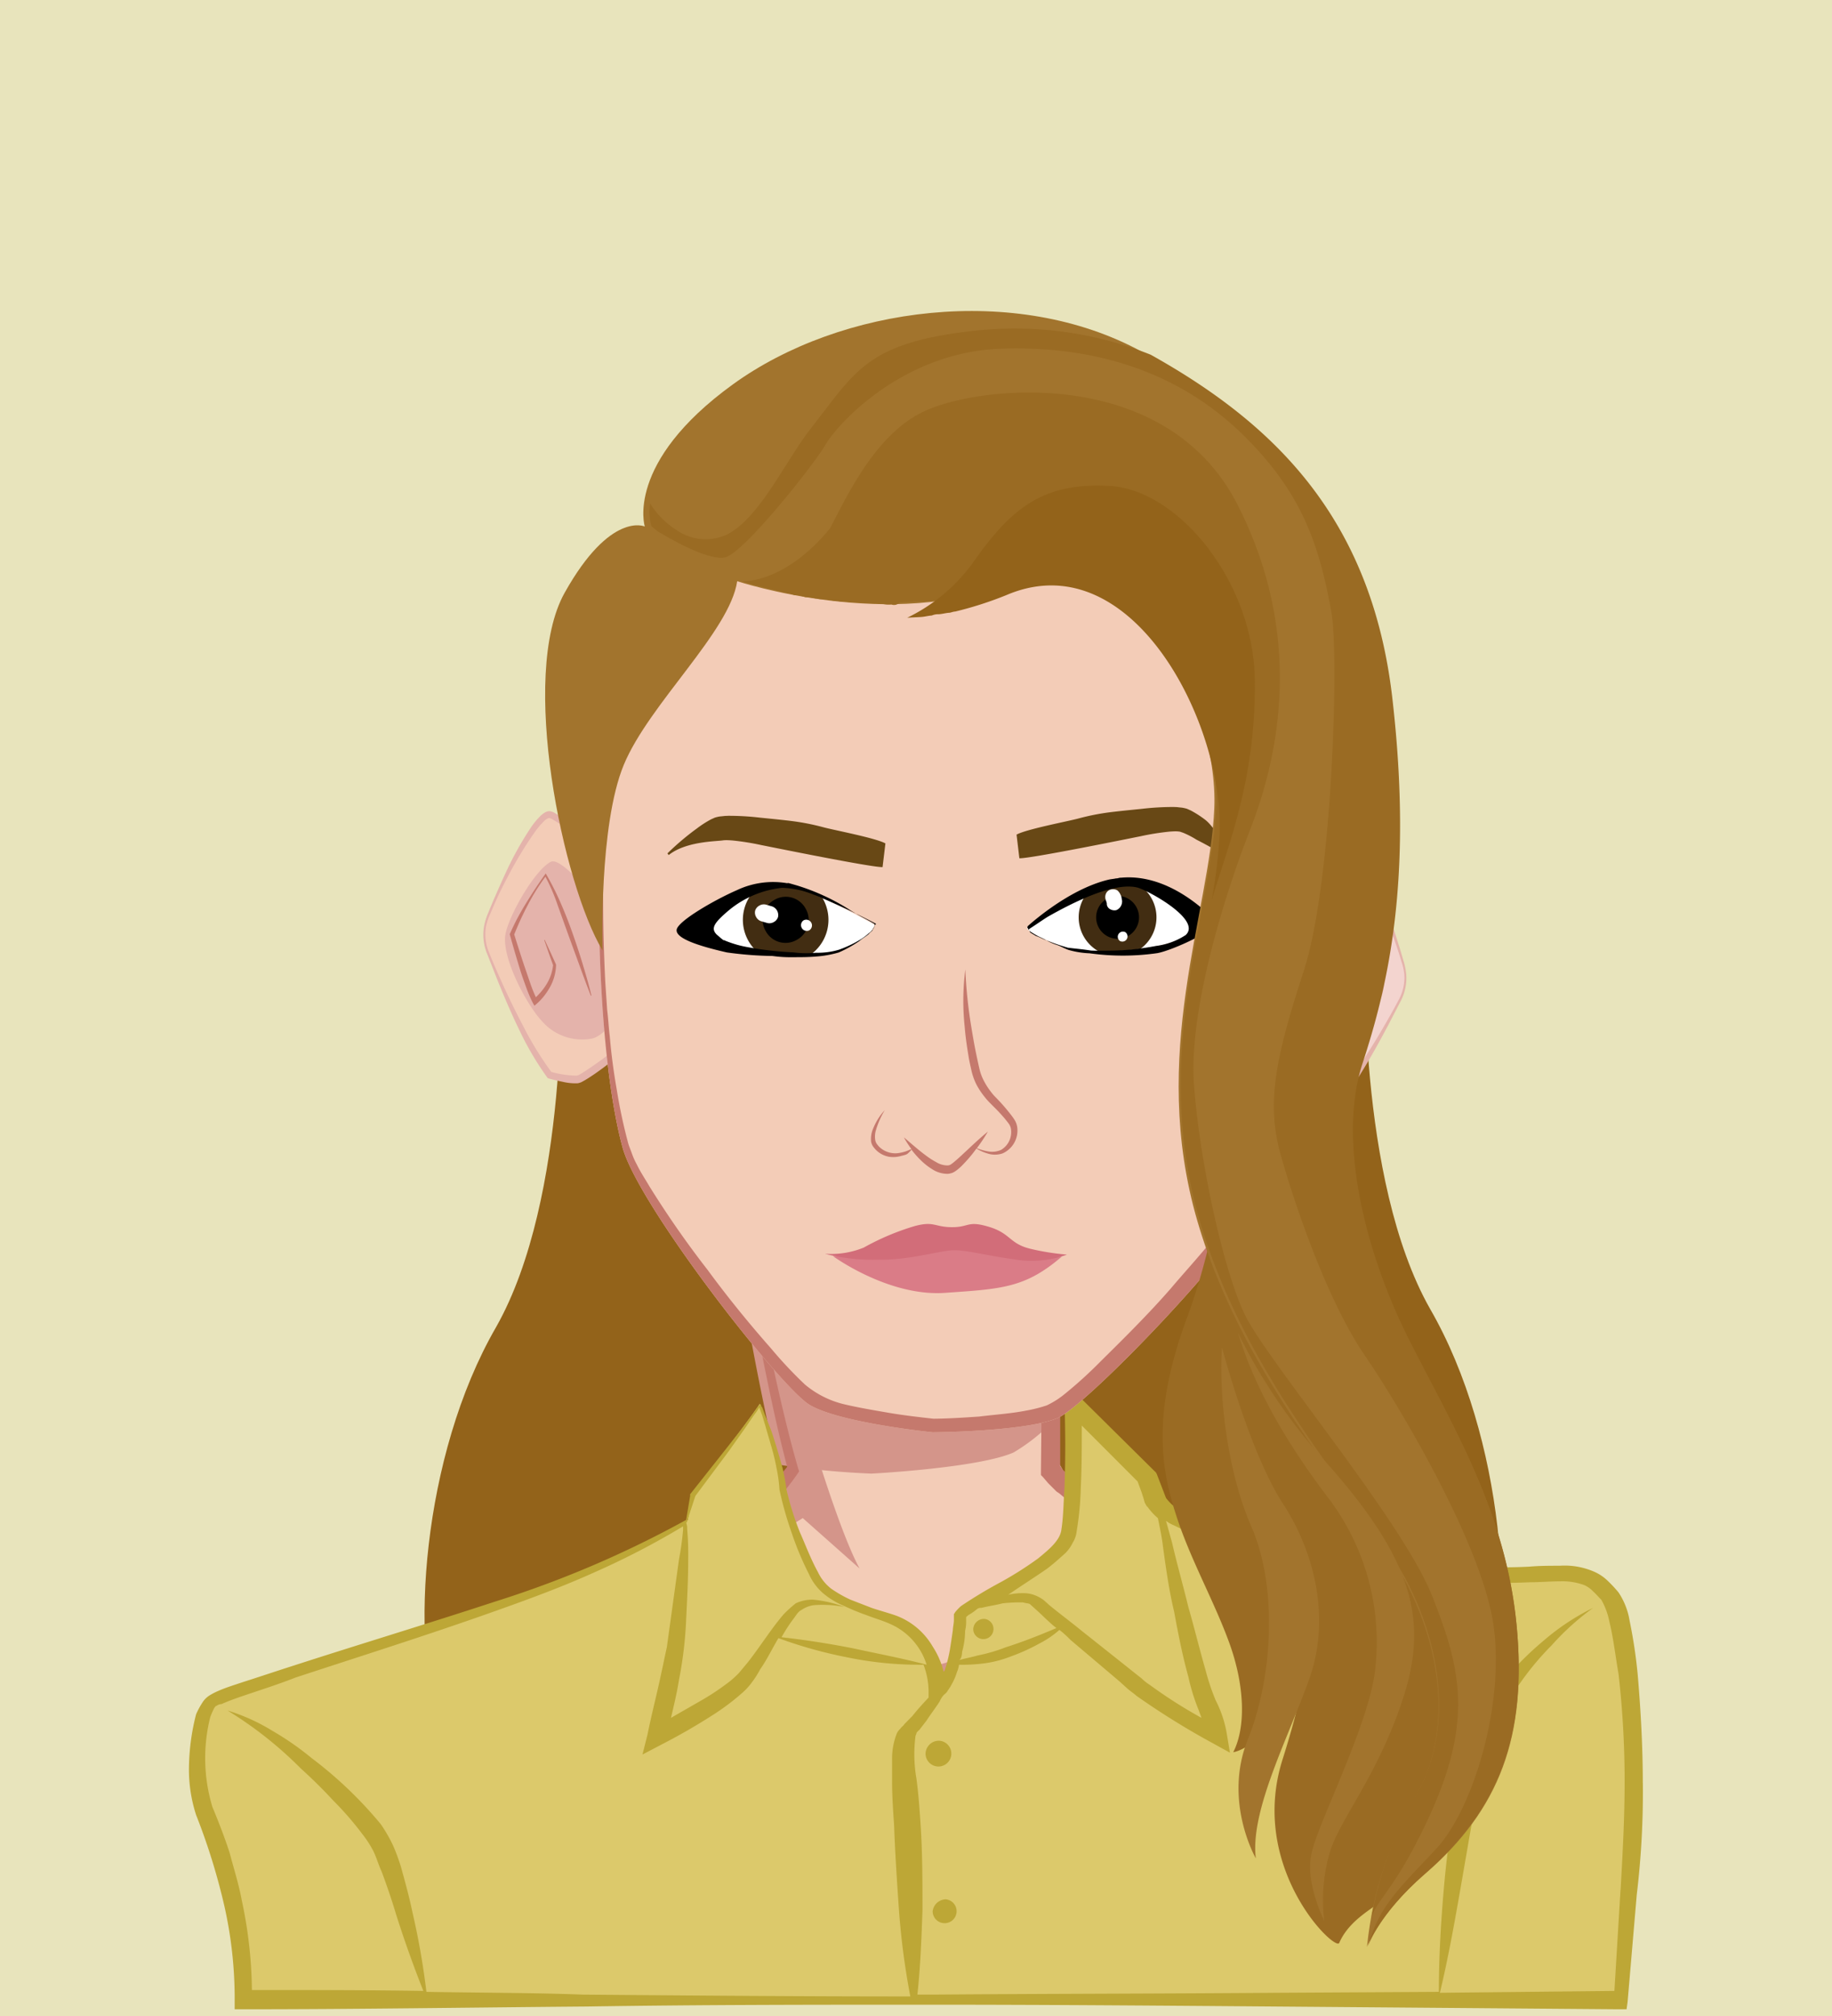 <svg id="maryam" xmlns="http://www.w3.org/2000/svg" width="200" height="220" viewBox="0 0 200 220">
  <g id="svga-group-backs-single">
    <path id="SvgjsPath6550" d="M0,0H200V220H0Z" fill="#e8e4bc"/>
  </g>
  <g id="svga-group-humanwrap-move" transform="translate(20.634 36.572)">
    <g id="svga-group-humanwrap" transform="translate(0 0)">
      <g id="svga-group-hair-back-move" transform="translate(144.504 159.053) rotate(177)">
        <g id="svga-group-hair-back" transform="translate(0 0)">
          <path id="SvgjsPath6229" d="M21.788,0S6.139,1.2,2.4,9.6s-3.552,29.094,3.84,43.591c7.3,14.6,4.992,39.892,4.992,39.892,10.176,20,53.472,3.9,52.992-9.9S44.54,31.394,38.4,21.3,24.86.2,24.86.2L21.788,0Z" fill="#93631a"/>
        </g>
      </g>
      <g id="svga-group-hair-back-move-2" data-name="svga-group-hair-back-move" transform="translate(29.87 58.724) rotate(3)">
        <g id="svga-group-hair-back-2" data-name="svga-group-hair-back" transform="translate(0 0)">
          <path id="SvgjsPath6229-2" data-name="SvgjsPath6229" d="M21.788,102.47s-15.648-1.2-19.392-9.6-3.552-29.094,3.84-43.591c7.3-14.6,4.992-39.892,4.992-39.892,10.176-20,53.472-3.9,52.992,9.9S44.54,71.076,38.4,81.174s-13.536,21.1-13.536,21.1l-3.072.2Z" fill="#93631a"/>
        </g>
      </g>
      <g id="svga-group-humanbody-back" transform="translate(10.834 63.994)">
        <path id="SvgjsPath3590" d="M77.8,105.9s4.8,37.7,10,55.8c0,0-6.4,8.8-14.5,11.9-28.7,11.2-35,11.2-39.6,15.2-2.4,2.1.2,11.1,1.8,17.2a83.315,83.315,0,0,1,1.7,13.2H169.4s1.6-33-.6-39.8-7.1-2.9-21.9-4.5-28.7-10.3-31-13.2l.3-60-38.4,4.2Z" transform="translate(-32.727 -101.7)" fill="#f3ccb7"/>
      </g>
      <g id="svga-group-chinshadow-single" transform="translate(55.606 68.439)">
        <path id="SvgjsPath5549" d="M86.1,156.4a92.038,92.038,0,0,0,10.3,1s11.6-.6,15.5-2.3a20.482,20.482,0,0,0,3.7-2.8l.3-50.7-38.4,4.2S81.5,137.2,86.1,156.4Z" transform="translate(-77.5 -101.6)" fill="#d4958a"/>
      </g>
      <g id="svga-group-humanbody-front" transform="translate(10.091 63.194)">
        <path id="SvgjsPath3591" d="M72.1,183.1s14.6-.2,20.4,2.6c5.8,2.9,12.7,2.4,16.1-1s21.6-7,21.6-7-19.7,1.9-25,4.6-22.3-2.8-33.1.8Z" transform="translate(-31.985 -100.9)" fill="#d4958a"/>
        <path id="SvgjsPath3592" d="M74.2,173.2c6.7-1.3,14.7-6.4,14.7-6.4l6.2,5.5c-4.3-7.9-12.7-41.1-12.7-41.1l-.7.7a295.669,295.669,0,0,0,6.1,29.7s-6,8.2-13.6,11.6Z" transform="translate(-31.985 -100.9)" fill="#d4958a"/>
        <path id="SvgjsPath3593" d="M170.7,188.5c-.1-2.1-.2-4.1-.4-6.2a19.848,19.848,0,0,0-.6-3.2c-.2-.5-.4-1-.6-1.6a6.528,6.528,0,0,0-1-1.5,3.269,3.269,0,0,0-1.5-1.1,11.505,11.505,0,0,0-1.7-.6,17.745,17.745,0,0,0-3.2-.2c-2.1,0-4.1.1-6.1.1s-4-.1-6-.2-4-.4-6-.7c-1-.2-2-.4-2.9-.6l-1.5-.4c-.5-.1-1-.3-1.4-.4a66.742,66.742,0,0,1-11.2-4.4l-1.3-.7-1.3-.7a9.129,9.129,0,0,1-1.3-.8c-.4-.3-.9-.5-1.3-.8a14.8,14.8,0,0,0-1.3-.8l-1.2-.9-.6-.5-.3-.2-.3-.2c-.2-.2-.4-.3-.5-.5l-.2-.3V116.5l-.1-15v-.6l-.6.1c-6.4.8-12.9,1.5-19.3,2.3l-19.1,2.3v.5l.1.4.1.9.2,1.8c.1,1.2.3,2.3.4,3.5l.9,7c.6,4.7,1.3,9.4,2.1,14,.8,4.7,1.5,9.3,2.5,14,.9,4.5,1.8,9,3,13.5a44.823,44.823,0,0,1-3.6,4,52.964,52.964,0,0,1-4.3,3.8,29.7,29.7,0,0,1-4.8,3l-1.3.6c-.4.2-.9.3-1.3.5l-2.7,1c-7.2,2.7-14.5,5.3-21.8,7.7l-5.5,1.8a42.038,42.038,0,0,0-5.5,2.2c-.4.2-.9.5-1.3.7a10.144,10.144,0,0,0-1.3.9l-.6.5a2.407,2.407,0,0,0-.6.8,4.939,4.939,0,0,0-.5,1.6,10.728,10.728,0,0,0,0,3.1c.1,1,.3,2,.4,2.9.4,1.9.8,3.8,1.3,5.7l.8,2.8a22.912,22.912,0,0,1,.7,2.8,56.223,56.223,0,0,1,.9,5.7c.2,1.9.4,3.8.5,5.7v.8H170.1V219c.2-4.1.4-8.2.5-12.3s.2-8.2.2-12.3c0-1.8-.1-3.8-.1-5.9Zm-67.4,30.3H70.2l-16.5-.1-16-.1c-.1-1.8-.2-3.5-.4-5.3a57.712,57.712,0,0,0-.8-5.8c-.2-1-.4-1.9-.7-2.9l-.7-2.8a55.942,55.942,0,0,1-1.2-5.6,26.955,26.955,0,0,1-.4-2.8,12.178,12.178,0,0,1,0-2.7,3.582,3.582,0,0,1,.4-1.1,1.38,1.38,0,0,1,.3-.4l.5-.4a10.475,10.475,0,0,1,1.1-.8c.4-.2.8-.5,1.2-.7a48.133,48.133,0,0,1,5.3-2l5.5-1.8c7.3-2.4,14.6-5,21.8-7.8l2.7-1c.5-.2.9-.3,1.4-.5l1.4-.6a32.652,32.652,0,0,0,5-3.2,40.868,40.868,0,0,0,4.4-3.9,32.344,32.344,0,0,0,3.8-4.5l.2-.3-.1-.3c-1.3-4.5-2.3-9.1-3.3-13.7s-1.9-9.3-2.7-13.9-1.6-9.3-2.4-14l-2.2-13.9,19.3-1.8c6.2-.6,12.3-1.2,18.5-1.8l-.2,14.4-.2,15-.3,30v.4l.2.2.6.7.6.6.3.3.3.2.6.5c.4.3.9.6,1.3.9s.9.6,1.3.9.9.5,1.3.8.9.5,1.3.8l1.4.8,1.4.7c.5.2.9.5,1.4.7l1.4.7c1,.4,1.9.8,2.9,1.2s1.9.8,2.9,1.1l1.5.5a8.33,8.33,0,0,0,1.5.4c.5.1,1,.3,1.5.4l1.5.4c1,.3,2,.4,3,.6a61.729,61.729,0,0,0,6.2.8c2.1.2,4.1.2,6.2.2s4.1-.1,6.1-.1,4,.1,5,1.3a7.139,7.139,0,0,1,1.2,2.3,27.973,27.973,0,0,1,.6,2.8c.3,2,.4,4,.5,6s.1,4.1.2,6.1c.1,7.9-.1,15.8-.4,23.7-10.8.1-21.5.1-32.3.2H103.3Z" transform="translate(-31.985 -100.9)" fill="#c5796d"/>
        <path id="SvgjsPath3594" d="M150.7,219.2,147,198l-.4,21.2Z" transform="translate(-31.985 -100.9)" fill="#d4958a"/>
        <path id="SvgjsPath3595" d="M47.3,203.5s2.2,11.5,2.9,15.7h3.5Z" transform="translate(-31.985 -100.9)" fill="#d4958a"/>
      </g>
      <g id="svga-group-clothes-single" transform="translate(0 114.094)">
        <path id="SvgjsPath6425" d="M91.927,154.3c-1.442,2.2-7.43,9.9-7.43,9.9l-.444,2.8a95.347,95.347,0,0,1-15.526,7.3c-10.092,3.8-34.378,11-36.264,12.3s-2.107,8.6-1,11.8,4.325,10.4,4.325,20.8h150.6s1.109-13.9,1.22-18.9-.111-21.9-2.772-25.1c-2.551-3.2-4.88-2.2-12.421-2.2s-19.74-1.9-27.835-3.8-9.094-4.4-9.094-4.4l-1-2.6-8.1-8s.333,10.1-.444,14-11.755,8-11.866,9.2c-.554,7.1-2.218,8.2-2.218,8.2s-.222-6.3-5.878-8c-2.107-.7-6.21-2.1-7.43-3.9a38.321,38.321,0,0,1-3.992-10.9c-.222-2.4-2.44-8.5-2.44-8.5Z" transform="translate(-29.6 -151.8)" fill="#dcc96b"/>
        <path id="SvgjsPath6426" d="M188.311,195.7c0-3.9-.221-7.9-.554-11.8a54.2,54.2,0,0,0-.886-5.9,7.779,7.779,0,0,0-1.218-3.1,15.471,15.471,0,0,0-1.218-1.3,5.017,5.017,0,0,0-1.551-1,8.059,8.059,0,0,0-3.655-.6c-1.108,0-2.215,0-3.323.1-2.1.1-4.319.1-6.424,0a112.1,112.1,0,0,1-12.847-1.4c-4.209-.7-8.528-1.4-12.626-2.4a23.059,23.059,0,0,1-5.759-2.1,5.151,5.151,0,0,1-1.994-1.6l-1-2.6-.111-.2-.111-.1-8.085-8-1.883-1.9.111,2.5c.111,3.1.111,6.1,0,9.2-.111,1.5-.111,3.1-.332,4.5-.111,1.2-1.329,2.2-2.547,3.2a38.677,38.677,0,0,1-4.1,2.6,49.462,49.462,0,0,0-4.319,2.6,5.264,5.264,0,0,0-.665.7c0,.1-.111.1-.111.2v.6c0,.4-.111.8-.111,1.1-.111.8-.222,1.5-.332,2.2a15.991,15.991,0,0,1-.554,2.2c0,.1-.111.1-.111.2a9.084,9.084,0,0,0-1.218-2.8,7.745,7.745,0,0,0-4.1-3.4c-.886-.3-1.661-.5-2.547-.8l-2.326-.9a13.826,13.826,0,0,1-2.1-1.2,4.977,4.977,0,0,1-1.44-1.8c-.775-1.4-1.329-2.9-1.994-4.4a32.144,32.144,0,0,1-1.44-4.6,21.86,21.86,0,0,0-.443-2.4c-.222-.8-.443-1.6-.665-2.3s-.443-1.5-.775-2.3l-.443-1.1-.222-.6-.111-.3-.111-.1v-.1c0-.1-.111-.1-.111-.1a3.064,3.064,0,0,0-.554.7l-.443.6-.886,1.2-1.883,2.4-3.876,4.9v.2L83.87,167a114.215,114.215,0,0,1-20.822,8.9c-7.31,2.4-14.62,4.6-22.04,7-1.883.6-3.655,1.2-5.538,1.8-.886.3-1.883.6-2.769,1a6.567,6.567,0,0,0-.775.4,2.477,2.477,0,0,0-.775.7,8.823,8.823,0,0,0-.775,1.4,24.281,24.281,0,0,0-.775,5.5,16.077,16.077,0,0,0,.775,5.5,69.172,69.172,0,0,1,3.1,10,45.919,45.919,0,0,1,1.108,10.3v.9h.886c12.515,0,25.03-.2,37.546-.3,12.515-.2,25.03-.2,37.546-.2s25.03.1,37.546.2l37.546.3h.886l.111-.8,1-11.7a93.714,93.714,0,0,0,.665-12.2ZM123.3,172.3c.665-.5,1.329-1.1,1.994-1.7a4.1,4.1,0,0,0,.775-1.1,3.034,3.034,0,0,0,.443-1.3,33.726,33.726,0,0,0,.443-4.7c.111-2.3.111-4.5.111-6.8l6.091,6.1.443,1.2.221.7.111.4.111.2a.772.772,0,0,0,.221.3,6.549,6.549,0,0,0,1.108,1.2c.222,1.1.443,2.1.554,3.1.332,2.4.665,4.8,1.218,7.1.443,2.4.886,4.7,1.551,7.1a22.372,22.372,0,0,0,1.108,3.6l.332.9a52.03,52.03,0,0,1-5.648-3.6,5.422,5.422,0,0,1-.886-.7l-.886-.7-1.883-1.5-3.655-2.9c-1.218-1-2.437-1.9-3.655-2.9l-.443-.4a2.99,2.99,0,0,0-.554-.4,3.536,3.536,0,0,0-1.551-.5,7.139,7.139,0,0,0-2.1.2h.111c1.44-1,2.88-1.9,4.319-2.9Zm-8.75,5.2Zm-.554,3.9a8.807,8.807,0,0,0,.332-2.3,4.41,4.41,0,0,0,.111-1.2v-.3l.222-.2a6.05,6.05,0,0,0,1-.7.722.722,0,0,1,.443-.1c.775-.2,1.551-.3,2.326-.5a17.259,17.259,0,0,1,2.215-.1c.332.1.665.1.775.2l.332.3.443.4c.665.6,1.329,1.3,2.1,1.9-1.883.8-3.655,1.5-5.538,2.1a18.129,18.129,0,0,1-3.1.9c-.665.2-1.329.3-1.994.5.222-.1.332-.5.332-.9Zm-29.128-17,3.655-4.9,1.772-2.5.886-1.3.443-.6c.111-.2.222-.3.222-.5v.1l.111.3.222.6.332,1.1c.222.8.443,1.5.665,2.3a22.122,22.122,0,0,1,.554,2.3,15.869,15.869,0,0,1,.332,2.4,37.343,37.343,0,0,0,1.329,4.7,32.694,32.694,0,0,0,1.883,4.5,5.955,5.955,0,0,0,1.551,2.1,8.65,8.65,0,0,0,2.326,1.4,25.012,25.012,0,0,0,2.437,1c.775.3,1.772.6,2.437.9a7.176,7.176,0,0,1,4.1,4.5c-2.658-.7-5.316-1.2-8.085-1.8-2.547-.5-5.095-.9-7.753-1.2a18.222,18.222,0,0,1,1.218-1.9c.332-.4.554-.9,1-1.1a3.013,3.013,0,0,1,1.329-.5,12.389,12.389,0,0,1,3.323.2,13.115,13.115,0,0,0-3.433-.8,4.261,4.261,0,0,0-1.883.4,14.4,14.4,0,0,0-1.329,1.2c-1.44,1.7-2.547,3.5-3.876,5.2l-1,1.2a10,10,0,0,1-1.108,1,27.63,27.63,0,0,1-2.658,1.8l-3.655,2.1c.332-1.4.665-2.8.886-4.2a43.146,43.146,0,0,0,.775-6.6c.111-2.2.222-4.4.222-6.5a32.851,32.851,0,0,0-.111-3.3,1.777,1.777,0,0,0-.111-.7l.111-.1v-.1l.886-2.7Zm-29.35,54.1a81.4,81.4,0,0,0-1.551-8.8c-.332-1.6-.775-3.2-1.218-4.8a21.014,21.014,0,0,0-.886-2.4,16.144,16.144,0,0,0-1.329-2.3A44.479,44.479,0,0,0,43,193a31.772,31.772,0,0,0-4.319-3,21,21,0,0,0-4.873-2.2,42.44,42.44,0,0,1,7.974,6.3c1.218,1.1,2.437,2.3,3.544,3.5a34.408,34.408,0,0,1,3.212,3.7,11.562,11.562,0,0,1,1.218,1.9c.332.7.554,1.5.886,2.2.554,1.5,1.108,3.1,1.551,4.6q1.329,4.2,2.99,8.4c-6.2-.1-12.515-.1-18.717-.1a48.405,48.405,0,0,0-1.108-9.8c-.332-1.8-.886-3.5-1.329-5.2-.554-1.7-1.218-3.4-1.883-5a18.411,18.411,0,0,1-.222-9.8,9.814,9.814,0,0,1,.443-1c.111-.1.111-.2.222-.2a.9.9,0,0,1,.554-.2c.886-.4,1.772-.7,2.658-1,1.772-.6,3.655-1.2,5.427-1.9,7.31-2.4,14.62-4.7,21.929-7.3,3.655-1.3,7.2-2.6,10.743-4.2a86.029,86.029,0,0,0,9.636-5v.4a31.728,31.728,0,0,1-.443,3.2l-.886,6.4-.443,3.2c-.222,1-.443,2.1-.665,3.1-.443,2.1-1,4.2-1.44,6.4l-.554,2.2,2.1-1.1a67.153,67.153,0,0,0,5.87-3.4A25.275,25.275,0,0,0,89.85,186a7.12,7.12,0,0,0,1.218-1.3,9.788,9.788,0,0,0,.886-1.4c.775-1.1,1.329-2.3,1.994-3.4a49.173,49.173,0,0,0,7.531,2.1,38.979,38.979,0,0,0,8.307.8,8.39,8.39,0,0,1,.554,2.8v.8l-.111.1c-.554.6-1.108,1.2-1.661,1.9l-.886.9c-.111.2-.222.2-.443.5a1.582,1.582,0,0,0-.443.7,7.506,7.506,0,0,0-.443,2.6v2.4c0,1.6.111,3.2.222,4.8.111,3.2.332,6.4.554,9.6a82.079,82.079,0,0,0,1.218,9.1c-11.961,0-23.812-.1-35.774-.2-5.205-.2-11.186-.2-17.056-.3Zm130.358-11.1-.665,11-19.05.2c.886-3.7,1.551-7.4,2.215-11.2s1.329-7.7,1.994-11.5a29.02,29.02,0,0,1,1.44-5.5,25.761,25.761,0,0,1,2.769-5.1,30.766,30.766,0,0,1,3.766-4.6,28.1,28.1,0,0,1,4.541-4.1,25.132,25.132,0,0,0-5.316,3.5,35.292,35.292,0,0,0-4.43,4.4,26.478,26.478,0,0,0-3.323,5.2,13,13,0,0,0-1,2.9c-.222,1-.443,1.9-.665,2.9-.665,3.9-1.218,7.8-1.551,11.6s-.554,7.6-.554,11.4l-17.61.1c-12.515.1-25.03.1-37.546.2h-1.772c.332-3.1.443-6.1.554-9.2,0-3.2,0-6.4-.222-9.6-.111-1.6-.222-3.2-.443-4.8a15.549,15.549,0,0,1-.111-4.5c0-.2.111-.3.111-.4s.222-.3.332-.4l.775-1c.443-.7,1-1.4,1.44-2.1a2.455,2.455,0,0,1,.443-.7l.111-.1a1.063,1.063,0,0,0,.332-.4c.111-.1.111-.2.222-.3l.332-.6a7.13,7.13,0,0,0,.443-1.1,2.847,2.847,0,0,0,.222-.8,18.1,18.1,0,0,0,2.326-.1,12.317,12.317,0,0,0,3.323-.8,21.2,21.2,0,0,0,3.1-1.4,10.519,10.519,0,0,0,2.215-1.5,12.1,12.1,0,0,1,1.218,1.1l3.544,3,1.772,1.5.886.8c.332.3.665.5,1,.8a83.627,83.627,0,0,0,8.2,5.1l1.994,1.1-.332-2a12.416,12.416,0,0,0-1.218-3.7,23.959,23.959,0,0,1-1.108-3.3c-.665-2.3-1.218-4.6-1.883-6.9-.554-2.3-1.218-4.6-1.772-7l-.665-2.4a3.973,3.973,0,0,0,.886.5,29.733,29.733,0,0,0,6.313,2.3c4.209,1,8.528,1.8,12.847,2.5a113.241,113.241,0,0,0,13.069,1.4q3.323.15,6.645,0c1.108,0,2.215-.1,3.212-.1a6.981,6.981,0,0,1,2.658.4,3.037,3.037,0,0,1,1,.7c.332.3.665.7.886.9a7.918,7.918,0,0,1,.886,2.4c.443,1.8.665,3.8,1,5.7a103.582,103.582,0,0,1,.665,11.7c0,4.1-.221,8-.443,11.9Zm-74.316-16.3a1.407,1.407,0,1,1-1.551,1.4A1.446,1.446,0,0,1,111.558,191.1Zm4.873-13.3a1.106,1.106,0,1,1-1.218,1.1A1.174,1.174,0,0,1,116.431,177.8Zm-4.209,30.6a1.307,1.307,0,1,1-1.44,1.3A1.481,1.481,0,0,1,112.223,208.4Z" transform="translate(-29.6 -151.8)" fill="#bda736"/>
      </g>
      <g id="svga-group-head" transform="translate(35.551 0) rotate(3)">
        <g id="svga-group-ears-left-move" transform="translate(0 51.676)">
          <g id="svga-group-ears-left">
            <path id="SvgjsPath3538" d="M17.891,8.8S8.041.152,6.461,0c-1.36-.13-4.73,7.07-6.22,11.62a5.2,5.2,0,0,0,.22,3.7c1.43,3.16,4.6,9.75,7.44,13.05a10.965,10.965,0,0,0,3.16.29c.76-.23,6.69-5,7.3-6.86s.74-9.97-.47-13Z" transform="translate(0.11 0.378)" fill="#f3ccb7"/>
            <path id="SvgjsPath3539" d="M18.851,12.55a34.166,34.166,0,0,1,.29,3.5c.05,1.17.05,2.34-.01,3.51-.03.59-.08,1.17-.15,1.76-.05.3-.09.59-.17.9a3.05,3.05,0,0,1-.41.85,15,15,0,0,1-2.18,2.48c-.78.74-1.58,1.44-2.39,2.12-.41.33-.82.67-1.25.98-.21.16-.43.31-.65.46l-.35.22a1.557,1.557,0,0,1-.47.17,6.066,6.066,0,0,1-1.61-.08c-.51-.07-1.02-.17-1.53-.28l-.12-.03-.07-.09a32.658,32.658,0,0,1-3.3-4.99c-.97-1.75-1.85-3.56-2.7-5.38L.531,15.9a5.409,5.409,0,0,1-.48-3.05,7.155,7.155,0,0,1,.39-1.48c.16-.47.33-.94.5-1.41.35-.93.7-1.86,1.07-2.78A36.326,36.326,0,0,1,4.6,1.86a8.388,8.388,0,0,1,.88-1.2,2.556,2.556,0,0,1,.6-.52A.894.894,0,0,1,6.541,0a1.724,1.724,0,0,1,.42.1,13.108,13.108,0,0,1,2.43,1.56c1.52,1.14,2.98,2.35,4.41,3.61s2.85,2.53,4.24,3.87a15.53,15.53,0,0,1,.81,3.41ZM9.061,2.24A13.581,13.581,0,0,0,6.771.82a1.834,1.834,0,0,0-.23-.07.363.363,0,0,0-.18.06,1.593,1.593,0,0,0-.45.39,8.44,8.44,0,0,0-.83,1.09,42.792,42.792,0,0,0-2.74,5.1c-.41.89-.81,1.78-1.16,2.71-.18.46-.35.92-.52,1.39a6.455,6.455,0,0,0-.4,1.41,5.108,5.108,0,0,0,.49,2.88q.63,1.365,1.32,2.7c.9,1.78,1.87,3.52,2.88,5.22a36,36,0,0,0,3.32,4.79l-.19-.11a11.014,11.014,0,0,0,2.91.29.771.771,0,0,0,.25-.1l.31-.2.62-.45c.41-.3.82-.63,1.23-.95.81-.66,1.6-1.34,2.37-2.06a16.926,16.926,0,0,0,2.11-2.3,2.541,2.541,0,0,0,.33-.63c.07-.24.12-.51.17-.78.08-.55.15-1.12.19-1.69.08-1.14.12-2.29.13-3.45s-.04-2.31-.13-3.46a14.248,14.248,0,0,0-.59-3.39c-2.96-2.34-5.91-4.75-8.92-6.97Z" fill="#e4b3ab"/>
            <path id="SvgjsPath3540" d="M15.84,11.049S6.35-.941,4.57.059-.01,6.709,0,8.589c.02,2.77,2.95,7.4,4.42,8.8a5.8,5.8,0,0,0,5.6,1.71c2.35-.54,5.82-8.05,5.82-8.05Z" transform="translate(2.391 5.451)" fill="#e4b3ab"/>
            <path id="SvgjsPath3541" d="M9.26,13.04c-.34-1.14-.73-2.26-1.13-3.37S7.3,7.462,6.85,6.37,5.92,4.21,5.39,3.16A29.612,29.612,0,0,0,3.65.11L3.58,0,3.51.11c-.66,1.04-1.28,2.1-1.88,3.2-.3.55-.58,1.1-.85,1.67S.27,6.14.04,6.73L0,6.82l.04.11c.41,1.24.84,2.46,1.29,3.69.22.61.48,1.21.73,1.81a15.362,15.362,0,0,0,.87,1.78l.17.27.22-.2a6.545,6.545,0,0,0,.77-.9,7.545,7.545,0,0,0,.61-1.03,5.229,5.229,0,0,0,.53-2.42V9.88l-.02-.04c-.44-.87-.91-1.73-1.36-2.6l-.05.03c.37.91.74,1.83,1.13,2.73l-.02-.09a4.994,4.994,0,0,1-.61,2.16,6.612,6.612,0,0,1-1.32,1.7l.39.07a15.549,15.549,0,0,1-.81-1.69l-.72-1.79C1.36,9.16.91,7.95.46,6.74v.2A32.54,32.54,0,0,1,1.84,3.47,22.372,22.372,0,0,1,3.64.25H3.5A20.494,20.494,0,0,1,5.05,3.36L6.41,6.6,7.79,9.84c.46,1.08.92,2.16,1.41,3.23l.06-.03Z" transform="translate(2.881 6.81)" fill="#c5796d"/>
          </g>
        </g>
        <g id="svga-group-ears-right-move" transform="translate(81.729 51.686)">
          <g id="svga-group-ears-right">
            <path id="SvgjsPath3542" d="M.924,8.8S10.774.152,12.354,0c1.36-.13,4.73,7.07,6.22,11.62a5.2,5.2,0,0,1-.22,3.7c-1.43,3.16-4.6,9.75-7.44,13.05a10.965,10.965,0,0,1-3.16.29c-.76-.23-6.69-5-7.3-6.86s-.74-9.97.47-13Z" transform="translate(0.233 0.368)" fill="#f3d4cf"/>
            <path id="SvgjsPath3543" d="M1.126,9.14c1.4-1.34,2.8-2.62,4.24-3.87s2.9-2.47,4.41-3.61A14.226,14.226,0,0,1,12.206.1a1.362,1.362,0,0,1,.42-.1.894.894,0,0,1,.46.14,2.775,2.775,0,0,1,.6.52,9.23,9.23,0,0,1,.88,1.2,36.327,36.327,0,0,1,2.59,5.32c.38.92.72,1.85,1.07,2.78.17.47.34.94.5,1.41a7.154,7.154,0,0,1,.39,1.48,5.409,5.409,0,0,1-.48,3.05l-1.25,2.75c-.85,1.82-1.73,3.63-2.7,5.38a32.175,32.175,0,0,1-3.3,4.99l-.07.09-.11.02c-.51.11-1.02.2-1.53.28a6.517,6.517,0,0,1-1.61.08,1.4,1.4,0,0,1-.47-.17l-.35-.22c-.22-.15-.44-.3-.65-.46-.43-.32-.84-.65-1.25-.98-.82-.67-1.62-1.38-2.39-2.12a14.608,14.608,0,0,1-2.18-2.48,3.05,3.05,0,0,1-.41-.85,6.161,6.161,0,0,1-.17-.9c-.07-.59-.12-1.18-.15-1.76-.06-1.17-.06-2.34-.01-3.51s.13-2.34.29-3.5a13.792,13.792,0,0,1,.8-3.4Zm.06.05A15.226,15.226,0,0,0,.6,12.58c-.09,1.15-.14,2.31-.13,3.46s.05,2.3.13,3.45c.04.57.11,1.14.19,1.69.05.27.1.54.17.78a2.378,2.378,0,0,0,.33.63,16.925,16.925,0,0,0,2.11,2.3c.76.72,1.56,1.41,2.37,2.06.41.33.81.65,1.23.95l.62.45.31.2a.771.771,0,0,0,.25.1,11.014,11.014,0,0,0,2.91-.29l-.19.11a36,36,0,0,0,3.32-4.79q1.523-2.564,2.88-5.22c.45-.89.9-1.79,1.32-2.7a5.108,5.108,0,0,0,.49-2.88,6.455,6.455,0,0,0-.4-1.41c-.16-.47-.34-.93-.52-1.39-.35-.92-.76-1.82-1.16-2.71a42.792,42.792,0,0,0-2.74-5.1,8.439,8.439,0,0,0-.83-1.09,2.547,2.547,0,0,0-.45-.39.314.314,0,0,0-.18-.06c-.05,0-.15.06-.23.07a13.581,13.581,0,0,0-2.29,1.42c-3.02,2.23-5.97,4.64-8.92,6.97Z" fill="#e4b3ab"/>
            <path id="SvgjsPath3544" d="M0,11.049S9.49-.941,11.27.059s4.58,6.65,4.57,8.53c-.02,2.77-2.95,7.4-4.42,8.8a5.823,5.823,0,0,1-5.6,1.71C3.47,18.559,0,11.049,0,11.049Z" transform="translate(0.926 5.441)" fill="#e4b3ab"/>
            <path id="SvgjsPath3545" d="M0,13.04c.34-1.14.73-2.26,1.13-3.37s.84-2.21,1.28-3.3.93-2.16,1.46-3.21A29.61,29.61,0,0,1,5.61.11L5.68,0l.07.11c.66,1.04,1.28,2.1,1.88,3.2.3.55.58,1.1.85,1.67s.51,1.16.74,1.75l.04.09-.04.11c-.41,1.24-.84,2.46-1.29,3.69-.22.61-.48,1.21-.73,1.81a15.363,15.363,0,0,1-.87,1.78l-.17.27-.22-.2a6.545,6.545,0,0,1-.77-.9,7.546,7.546,0,0,1-.61-1.03,5.228,5.228,0,0,1-.53-2.42V9.88l.02-.04c.44-.87.91-1.73,1.36-2.6l.05.03C5.09,8.18,4.72,9.1,4.33,10l.02-.09a4.994,4.994,0,0,0,.61,2.16,6.612,6.612,0,0,0,1.32,1.7l-.39.07a15.548,15.548,0,0,0,.81-1.69l.72-1.79c.48-1.2.93-2.41,1.38-3.62v.2A32.539,32.539,0,0,0,7.42,3.47,22.372,22.372,0,0,0,5.62.25h.14A20.494,20.494,0,0,0,4.21,3.36L2.85,6.6,1.47,9.84C1.01,10.92.55,12,.06,13.07L0,13.04Z" transform="translate(7.016 6.8)" fill="#c5796d"/>
          </g>
        </g>
        <g id="svga-group-faceshape-wrap" transform="translate(12.008 0)">
          <g id="svga-group-faceshape-single" transform="translate(0)">
            <path id="SvgjsPath5539" d="M71.249,17.6C65.37,10.2,61.334,4.4,45.979.3A63.941,63.941,0,0,0,33.606.3C18.251,4.4,14.215,10.2,8.336,17.6,2.106,25.395,0,46.591,0,46.591c0,21.4,2.369,35.193,4.387,41.292,2.018,6.2,18.514,25.195,21.849,26.995s13.6,2.3,13.6,2.3,10.178-.6,13.6-2.3c3.334-1.8,19.83-20.8,21.849-26.995s4.475-19.9,4.387-41.292c-.088,0-2.194-21.2-8.424-28.994Z" fill="#f3ccb7"/>
            <path id="SvgjsPath5540" d="M45.979.3A63.941,63.941,0,0,0,33.606.3C18.251,4.4,14.215,10.2,8.336,17.6,2.106,25.395,0,46.591,0,46.591c0,21.4,2.369,35.193,4.387,41.292,2.018,6.2,18.514,25.195,21.849,26.995s13.6,2.3,13.6,2.3,10.178-.6,13.6-2.3c3.334-1.8,19.83-20.8,21.849-26.995s4.475-19.9,4.387-41.292c0,0-2.106-21.2-8.336-28.994C65.37,10.2,61.334,4.4,45.979.3ZM76.689,31.494a75.027,75.027,0,0,1,1.4,7.5c.351,2.5.7,5,.877,7.5-.088,3.9-.263,7.8-.614,11.7l-.263,2.9-.263,2.9-.263,2.9-.351,2.9c-.526,3.9-1.053,7.7-1.843,11.4-.439,1.9-.877,3.7-1.4,5.5a30.525,30.525,0,0,1-2.369,4.6c-1.053,1.5-2.106,3-3.247,4.5s-2.281,2.9-3.422,4.4c-2.281,2.9-4.738,5.6-7.2,8.3a47.071,47.071,0,0,1-3.773,3.8,9.428,9.428,0,0,1-1.843,1.3,15.663,15.663,0,0,1-2.281.7c-1.579.4-3.334.6-5,.9-1.667.2-3.334.4-5,.5-1.667-.1-3.334-.2-5-.4s-3.422-.4-5-.7a10.443,10.443,0,0,1-4.212-1.9,46.507,46.507,0,0,1-3.861-3.7c-2.545-2.6-5-5.3-7.371-8.2a105.744,105.744,0,0,1-6.844-8.8c-.526-.8-1.053-1.5-1.492-2.3a7.764,7.764,0,0,1-.614-1.2l-.263-.6a5.256,5.256,0,0,1-.263-.7,57.33,57.33,0,0,1-1.492-5.6q-.658-2.849-1.053-5.7c-.175-1-.263-1.9-.439-2.9l-.351-2.9a189.689,189.689,0,0,1-.965-23.4,117,117,0,0,1,2.632-13.7c.614-2.2,1.228-4.5,2.018-6.6a31.307,31.307,0,0,1,1.228-3.1,28.654,28.654,0,0,1,1.492-2.9,34.876,34.876,0,0,1,4.036-5.2,51.278,51.278,0,0,1,4.387-4.7,37.4,37.4,0,0,1,5-3.7A36.961,36.961,0,0,1,26.938,4l1.4-.6a52.81,52.81,0,0,1,7.283-2.1c1.053-.1,2.018-.1,3.071-.2,2.018-.1,4.08-.14,6.1-.14.088,0,2.939.64,2.939.64l1.579.4,1.492.4a32.92,32.92,0,0,1,5.879,2.3c.263.1.439.2.7.3l.7.4c.439.3.965.5,1.4.8l1.316.9,1.316.9a26.866,26.866,0,0,1,4.738,4.5c1.492,1.7,2.9,3.4,4.3,5.2a23.892,23.892,0,0,1,3.422,6.6,51.451,51.451,0,0,1,2.106,7.2Z" fill="#c5796d"/>
          </g>
        </g>
        <g id="svga-group-eyes-left-move" transform="matrix(0.848, -0.53, 0.53, 0.848, 16.948, 58.857)">
          <g id="svga-group-eyes-left" transform="translate(0 0)">
            <g id="svga-group-eyesback-left" transform="translate(0.5 0.417)">
              <path id="SvgjsPath6078" d="M11.258,0A11.022,11.022,0,0,1,22.517,10.841,11.022,11.022,0,0,1,11.258,21.683,11.022,11.022,0,0,1,0,10.841,11.022,11.022,0,0,1,11.258,0Z" transform="translate(0 0)" fill="#fff"/>
            </g>
            <g id="svga-group-eyesiriswrapper-left" transform="translate(7.089 6.588)">
              <g id="svga-group-eyesiriscontrol-left" transform="translate(0 0)">
                <g id="svga-group-eyesiris-left">
                  <path id="SvgjsPath3610" d="M4.67,0A4.67,4.67,0,1,1,0,4.67,4.662,4.662,0,0,1,4.67,0Z" fill="#422d12"/>
                  <path id="SvgjsPath3611" d="M2.5,0A2.457,2.457,0,0,1,5,2.5,2.457,2.457,0,0,1,2.5,5,2.457,2.457,0,0,1,0,2.5,2.457,2.457,0,0,1,2.5,0Z" transform="translate(2.168 2.168)"/>
                  <path id="SvgjsPath3612" d="M2.085.751l-.5-.5A.947.947,0,0,0,.917,0,.947.947,0,0,0,.25.25.947.947,0,0,0,0,.917a.947.947,0,0,0,.25.667l.5.5a.947.947,0,0,0,.667.25.947.947,0,0,0,.667-.25,1.009,1.009,0,0,0,0-1.334ZM4.337,5a.625.625,0,1,0,0-1.251A.629.629,0,0,0,4.337,5Z" transform="translate(2.001 1.918)" fill="#fff"/>
                </g>
              </g>
            </g>
            <g id="svga-group-eyesfront-left" transform="translate(0 0)">
              <path id="SvgjsPath6086" d="M11.759,0A11.555,11.555,0,0,0,0,11.342,11.555,11.555,0,0,0,11.759,22.683,11.555,11.555,0,0,0,23.517,11.342,11.555,11.555,0,0,0,11.759,0Zm3.586,17.1C12.009,16.762,1.751,9.59,4.253,7.922s6.838-1,8.84-.25,6.838,8.673,6.838,8.673C20.1,16.679,18.68,17.429,15.345,17.1Z" transform="translate(0)" fill="#f3ccb7"/>
              <path id="SvgjsPath6087" d="M19.294,10.634c-.417-.751-.917-1.418-1.334-2.168a6.472,6.472,0,0,1-.334-.584A23.58,23.58,0,0,0,13.873,2.8l-.5-.5c-.083-.083-.167-.167-.25-.167a9.228,9.228,0,0,0-5.17-2C5.283-.123.7-.04.113.711S1.28,3.379,3.7,5.547A40.163,40.163,0,0,0,7.869,8.3,13.713,13.713,0,0,0,9.7,9.467c.751.417,1.5.834,2.252,1.168a11.834,11.834,0,0,0,2.418.834,13.388,13.388,0,0,0,2.585,0c.417-.083.834-.083,1.251-.167.167-.083.417-.083.584-.167.083-.083.167-.083.25-.167.167-.083.25-.167.25-.334Zm-.167.25c-.083.083-.167.083-.25.167a1.546,1.546,0,0,1-.584.167,6.437,6.437,0,0,1-1.251.167,12.624,12.624,0,0,1-2.5-.167,8.016,8.016,0,0,1-2.335-.917A11.256,11.256,0,0,1,10.037,9.05,36.171,36.171,0,0,1,5.951,6.131,11.587,11.587,0,0,1,4.2,4.38c-.083-.083-.083-.167-.167-.167-.167-.334-.25-.667-.334-.834-.334-1,.334-1.334,2.418-1.751a10.9,10.9,0,0,1,6.255.667A9.561,9.561,0,0,1,15.041,4.63c.5.584,1,1.251,1.5,1.918,1,1.334,2,2.752,2.919,4.17-.167,0-.25.167-.334.167Z" transform="translate(0.721 5.711)"/>
            </g>
          </g>
        </g>
        <g id="svga-group-eyes-right-move" transform="matrix(0.883, 0.469, -0.469, 0.883, 63.753, 43.94)">
          <g id="svga-group-eyes-right" transform="translate(0)">
            <g id="svga-group-eyesback-right" transform="translate(0.52 0.433)">
              <path id="SvgjsPath6079" d="M11.7,0A11.455,11.455,0,0,1,23.4,11.268,11.455,11.455,0,0,1,11.7,22.535,11.455,11.455,0,0,1,0,11.268,11.455,11.455,0,0,1,11.7,0Z" transform="translate(0)" fill="#fff"/>
            </g>
            <g id="svga-group-eyesiriswrapper-right" transform="translate(7.974 7.454)">
              <g id="svga-group-eyesiriscontrol-right">
                <g id="svga-group-eyesiris-right">
                  <path id="SvgjsPath3613" d="M4.247,0A4.247,4.247,0,1,1,0,4.247,4.254,4.254,0,0,1,4.247,0Z" fill="#422d12"/>
                  <path id="SvgjsPath3614" d="M2.34,0A2.34,2.34,0,1,1,0,2.34,2.33,2.33,0,0,1,2.34,0Z" transform="translate(1.907 1.907)"/>
                  <path id="SvgjsPath3615" d="M1.907.693C1.733.52,1.647.347,1.473.26A1.294,1.294,0,0,0,.867,0,.936.936,0,0,0,.26.26.787.787,0,0,0,0,.867a.936.936,0,0,0,.26.607c.173.173.347.26.433.433a.675.675,0,0,0,.607.26.936.936,0,0,0,.607-.26,1.033,1.033,0,0,0,0-1.213Zm2.08,3.9a.565.565,0,0,0,0-1.127A.565.565,0,0,0,3.987,4.594Z" transform="translate(1.82 1.733)" fill="#fff"/>
                </g>
              </g>
            </g>
            <g id="svga-group-eyesfront-right" transform="translate(0)">
              <path id="SvgjsPath6088" d="M12.221,0A12.009,12.009,0,0,0,0,11.788,12.009,12.009,0,0,0,12.221,23.575,12.009,12.009,0,0,0,24.442,11.788,12.009,12.009,0,0,0,12.221,0ZM8.841,17.508c-3.38.607-4.594.52-4.507.173,0,0,3.9-8.581,5.981-9.621s6.327-1.387,9.014.087C22.1,9.621,12.221,16.9,8.841,17.508Z" transform="translate(0)" fill="#f3ccb7"/>
              <path id="SvgjsPath6091" d="M17.248.619C16.121.359,10.314-1.2,6.067,1.92c-.173.087-.26.26-.433.347-.173.173-.433.347-.607.52C1.647,6.08,0,11.887,0,11.887a.268.268,0,0,1,.087-.173c0,.087,0,.173.087.173s.087.087.173.087.173.087.347.087H1.3c.433,0,.867-.087,1.3-.087A6.69,6.69,0,0,0,3.9,11.8c.433-.087.867-.087,1.3-.173a9.435,9.435,0,0,0,2.167-.867,26.424,26.424,0,0,0,6.327-3.814C14.908,5.907,18.375.966,17.248.619ZM5.027,11.454a24.243,24.243,0,0,1-2.427.52c-.433.087-.867.087-1.213.173H.78a.318.318,0,0,1-.26-.087c-.087-.087-.173-.087-.173-.173.347-.693.693-1.473,1.04-2.167C2.947,6.947,5.634,2.7,8.147,1.92c1.213-.347,7.887-.607,7.194,1.733A7.662,7.662,0,0,1,13.175,6.34a28.782,28.782,0,0,1-3.64,2.774c-.693.433-1.387.867-2.167,1.3-.867.347-1.56.693-2.34,1.04Z" transform="translate(4.247 5.881)"/>
            </g>
          </g>
        </g>
        <g id="svga-group-eyebrows-right-move" transform="translate(58.609 45.008) rotate(9)">
          <g id="svga-group-eyebrows-right-rotate">
            <g id="svga-group-eyebrows-right">
              <path id="SvgjsPath6065" d="M25.656,5.317a43.182,43.182,0,0,0-6.32-2.22,9.58,9.58,0,0,0-1.583-.436l-.37-.046c-.1.011-.19.011-.31.034a2.634,2.634,0,0,0-.37.08c-.12.023-.25.069-.38.1a28.018,28.018,0,0,0-3.061,1.177C12.213,4.455,1.988,8.909.838,9.1L0,6.639c.93-.812,5.275-2.62,6.305-3.158A25.673,25.673,0,0,1,9.5,2.12c1.09-.377,2.19-.72,3.29-1.075a29.31,29.31,0,0,1,3.38-.926c.15-.023.29-.057.45-.069s.31-.034.47-.046a4.212,4.212,0,0,1,.53.011l.46.1a11.345,11.345,0,0,1,1.69.64c1.07.5,2.031,1.779,3.041,2.4s1.98,1.269,2.95,1.955l-.1.206Z" transform="translate(0 0)" fill="#684815"/>
            </g>
          </g>
        </g>
        <g id="svga-group-nose-single-move" transform="matrix(0.995, -0.105, 0.105, 0.995, 41.553, 67.733)">
          <g id="svga-group-nose-single" transform="translate(0 0)">
            <path id="SvgjsPath5603" d="M.261,16.886A6.5,6.5,0,0,1,1.672,14.86,9.169,9.169,0,0,0,.589,17a2.41,2.41,0,0,0-.124,1.106,1.055,1.055,0,0,0,.2.469,2.044,2.044,0,0,0,.364.416,2.514,2.514,0,0,0,2.085.6,4.017,4.017,0,0,0,1.136-.31c.346-.124-.191.194.137.026a11.008,11.008,0,0,1-.79-1.371c.763.708,1.473,1.424,2.236,2.052a8.726,8.726,0,0,0,1.171.849,2.335,2.335,0,0,0,1.18.407,1.046,1.046,0,0,0,.24-.027,1.217,1.217,0,0,0,.231-.124c.186-.115.382-.274.577-.425.39-.3.772-.637,1.162-.955.772-.655,1.553-1.309,2.387-1.919a16.83,16.83,0,0,1-1.3,1.742,6.1,6.1,0,0,0,1.189.407,2.388,2.388,0,0,0,1.437-.08,2.256,2.256,0,0,0,1.2-2.282,1.357,1.357,0,0,0-.231-.575c-.133-.2-.284-.407-.435-.61-.311-.4-.639-.8-.985-1.176l-.515-.575a6.631,6.631,0,0,1-.515-.655,8.1,8.1,0,0,1-.834-1.424,6.688,6.688,0,0,1-.461-1.6c-.089-.522-.177-1.044-.231-1.566-.115-1.044-.213-2.087-.24-3.14A26.886,26.886,0,0,1,11.259,0a51.838,51.838,0,0,0,.311,6.218c.115,1.026.231,2.061.39,3.078.08.513.16,1.017.248,1.521a5.379,5.379,0,0,0,.417,1.389,7.675,7.675,0,0,0,.728,1.283,5.164,5.164,0,0,0,.444.575c.177.2.346.4.515.6.337.407.657.831.967,1.265.151.221.311.442.444.681a2,2,0,0,1,.284.884,2.728,2.728,0,0,1-1.757,2.76,2.619,2.619,0,0,1-1.65-.088,5.14,5.14,0,0,1-1.162-.593c-.186.221-.364.442-.559.655-.346.389-.71.743-1.1,1.106a5.341,5.341,0,0,1-.639.5,2.267,2.267,0,0,1-.444.239,2.093,2.093,0,0,1-.515.088,3.044,3.044,0,0,1-1.668-.584A6.952,6.952,0,0,1,5.305,20.52a10.036,10.036,0,0,1-.941-1.185c-.586.513-.412.461-1.229.62a3.047,3.047,0,0,1-1.3,0,2.7,2.7,0,0,1-1.162-.619,2.855,2.855,0,0,1-.426-.5A1.314,1.314,0,0,1,0,18.186a2.843,2.843,0,0,1,.257-1.3Z" transform="translate(0 0)" fill="#c5796d"/>
          </g>
        </g>
        <g id="svga-group-eyebrows-right-move-2" data-name="svga-group-eyebrows-right-move" transform="matrix(0.966, -0.259, 0.259, 0.966, 18.903, 52.947)">
          <g id="svga-group-eyebrows-right-rotate-2" data-name="svga-group-eyebrows-right-rotate" transform="translate(0)">
            <g id="svga-group-eyebrows-right-2" data-name="svga-group-eyebrows-right" transform="translate(0)">
              <path id="SvgjsPath6065-2" data-name="SvgjsPath6065" d="M.1,2.959c2.06-1.04,5.117-.426,6.013-.343.1.011.19.011.31.034a2.634,2.634,0,0,1,.37.08c.12.023.25.069.38.1a28.017,28.017,0,0,1,3.061,1.177c1.05.446,11.275,4.9,12.425,5.094L23.5,6.639c-.93-.812-5.275-2.62-6.305-3.158A25.673,25.673,0,0,0,14,2.12c-1.09-.377-2.19-.72-3.29-1.075A29.309,29.309,0,0,0,7.332.119C7.182.1,7.042.062,6.882.05S6.572.016,6.412,0a4.212,4.212,0,0,0-.53.011l-.46.1a11.345,11.345,0,0,0-1.69.64A28.662,28.662,0,0,0,0,2.753l.1.206Z" fill="#684815"/>
            </g>
          </g>
        </g>
      </g>
    </g>
    <g id="svga-group-mouth-single-move" transform="translate(69.383 97.194) rotate(-1)">
      <g id="svga-group-mouth-single">
        <path id="SvgjsPath7951" d="M0,.727S5.994,5.275,12.162,4.952s8.751-.357,12.82-3.736A24.244,24.244,0,0,1,19.813.88a33.963,33.963,0,0,0-9.4-.789C7.96.427,6.6.656,4.914.727S0,.727,0,.727Z" transform="translate(0.856 2.596)" fill="#da7c87"/>
        <path id="SvgjsPath7953" d="M0,3.055a9.488,9.488,0,0,0,4.235-.6A27.242,27.242,0,0,1,9.823.208c2.159-.545,2.17.15,4.09.187s1.679-.723,4.051.04,2.17,1.892,4.519,2.482a26.682,26.682,0,0,0,3.921.691,11.285,11.285,0,0,1-5.739.421c-3.2-.5-5.336-1.155-6.77-1.111S8.981,3.934,5.857,3.8A20.6,20.6,0,0,1,0,3.055Z" fill="#d26d79"/>
      </g>
    </g>
  </g>
  <g id="svga-group-hair-front" transform="translate(167.431 211.513) rotate(177)">
    <path id="SvgjsPath6829" d="M95.88,135.128c-.82-7.624-2.549-14.852-4.369-18.416,0,0-.271,14.158-3.364,20.89s-12.19,14.454-13.281,20.1c0,0,1.364-3.267,3.457-4.653a94.317,94.317,0,0,0,11.1-9.6c1.728-2.079,4.548-7.227,5.731-7.92C95.243,135.425,95.607,135.326,95.88,135.128ZM26.544,79.279c0-.594-.182-2.178-.455-4.455-.636,6.535-1.909,13.762-1.909,13.762S-3.3,44.524.335,29.97,11.342,5.318,12.069,4.526,15.709,2.646,16.982.072c.455-.99,9.554,8.714,5.1,20.4-4.366,11.683-5.366,19.6-1.726,25.742.637,1.089,1.183,2.277,1.729,3.465-.728-4.257-1.366-7.624-1.548-8.614A23.338,23.338,0,0,1,21.9,27.2c2.183-5.445,5.549-5.742,5.549-5.742-1.546,2.673-1.637,7.227-.181,11.98s3.822,9.406,5.1,14.357c1.365,5.149,2,11.287-2.454,21.485a72.8,72.8,0,0,0-3.365,10Z" transform="translate(4.241 0.529)" fill="#9a6b23"/>
    <path id="SvgjsPath6830" d="M79.061,152.437s-16.6-6.488-29.917-1.625-21.892-14.406-20.8-25.852,8.571-26.421,4.191-44.927-17.151-32.624-20.8-40.828-3.65-16.6,0-22.607S17.2,6.3,18.206,0c0,0-1.368,3.434-6.749,7.63C2.976,14.213-.489,22.034.06,34.244S5.717,55.993,10.187,65.818c4.379,9.825,6.661,22.226,3.561,30.429S7.092,115.8,8.371,136.023c1.279,20.127,11.952,30.907,25.27,39.112S66.2,181.815,78.424,173.9s10.4-14.975,10.4-14.975,3.649,1.908,9.12-6.771,1.821-31.859-2.1-39.2c0,0-.272,13.64-3.373,20.126S80.154,147,79.061,152.437Z" transform="translate(0.02 0)" fill="#a2742d"/>
    <path id="SvgjsPath6831" d="M85.389,158.261a5.543,5.543,0,0,0-5.525-.763c-3.713,1.716-6.7,7.626-9.78,11.153-5.162,5.91-6.52,8.96-18.385,9.626a40.01,40.01,0,0,1-19.02-3.625c-12.862-8.1-23.1-18.878-24.368-38.708-1.27-20.115,2.17-31.555,5.339-39.753S14.463,75.6,10.115,65.78.6,46.427.058,34.224,3.045,14.2,11.376,7.628C16.719,3.434,18.078,0,18.078,0c-1.449,4.29-3.622,6.006-7.878,10.1-4.347,4.1-8.512,15.634-7.605,24.4s8.788,23.834,12.5,29.936,6.7,16.589,7.973,22.213.182,10.3-3.53,19.924-5.7,34.8-5.068,39.086c1,7.913,2.809,13.347,8.516,19.639,8.515,9.344,19.564,10.775,26.176,10.871,10.687.1,18.113-7.339,19.472-9.436s9.509-11.343,11.592-11.725,7.246,3.242,7.246,3.242l.634.572a6.01,6.01,0,0,1,0,2.479A9.059,9.059,0,0,0,85.389,158.261Zm-23.006-9.345a2.934,2.934,0,0,1,.906.1,2.145,2.145,0,0,1,.725.1c.362,0,.815.1,1.177.1.181,0,.453.1.725.1s.634.1.906.1.543.1.815.1.543.1.815.1c.181,0,.362.1.543.1a4.34,4.34,0,0,0,1.087.191c.181,0,.362.1.543.1a4.466,4.466,0,0,0,1,.191c.181,0,.272.1.362.1a2.533,2.533,0,0,0,.815.191.322.322,0,0,1,.272.1c.362.1.725.191,1,.286a.322.322,0,0,1,.272.1c.362.1.634.191,1,.286,1.993.572,3.17,1.049,3.17,1.049s-4.529-.573-9.872,5.242c-2.083,3.527-5.524,10.009-10.867,12.2-6.158,2.573-26.718,3.715-33.693-11.92s-2.449-29.077.539-35.654,7.7-19.161,7.514-27.36c-.182-8.294-2.085-20.02-4.169-25.168S12.015,46.333,9.115,37.848c-2.99-8.866-3.987-14.872,3.167-26.979C15,6.2,16.81,4.864,17.535,3.148a41.7,41.7,0,0,1-5.886,13.537c-3.622,6.006-3.621,14.395,0,22.594s16.305,22.31,20.655,40.8-3.076,33.461-4.161,44.9,7.521,30.7,20.653,25.837a26.554,26.554,0,0,1,5.253-1.334h.091c.181,0,.362-.1.634-.1.362,0,.725-.1,1.087-.1a1.684,1.684,0,0,0,.725-.1c.362,0,.725-.1,1.177-.1h3.713A.833.833,0,0,1,62.383,148.916Z" transform="translate(0.021 0.1)" fill="#9a6b23"/>
    <path id="SvgjsPath6832" d="M17.511,64.587a61.366,61.366,0,0,0-8.926-14.7c-8.542-10.7-10.27-17.4-7.1-25.795S8.964,11.3,10.4,7.6A18.573,18.573,0,0,0,11.458,0s1.824,4.1,1.056,7.2c-.671,3.1-7.1,13.9-8.059,19.994a26.045,26.045,0,0,0,4.033,18.7c3.359,4.9,7.295,11.6,9.023,18.7Zm1.823-1.5s-2.4-11.6-5.76-17.4-4.416-13-1.921-19.1S18.944,12.5,18.56,7.2c0,0,3.264,6.4.193,13s-4.125,16.4-1.629,23.094c2.5,6.6,2.785,15.2,2.209,19.8Z" transform="translate(11.273 3.094)" fill="#a2742d"/>
    <path id="SvgjsPath6833" d="M32.276,32.894c.288,0,.48-.1.672-.1.384,0,.768-.1,1.152-.1a1.8,1.8,0,0,0,.768-.1c.384,0,.768-.1,1.248-.1h1.44a19.1,19.1,0,0,0-7.294,5.4c-4.607,5.9-8.158,8.6-15.549,7.8S-.455,34.49.024,23.593C.5,12.8,3.861,5.9,5.972,0A55.705,55.705,0,0,0,4.725,7.3c-1.055,12,7.97,32.192,21.888,27.095a39.5,39.5,0,0,1,5.663-1.5Z" transform="translate(23.194 114.991)" fill="#93631a"/>
  </g>
</svg>

